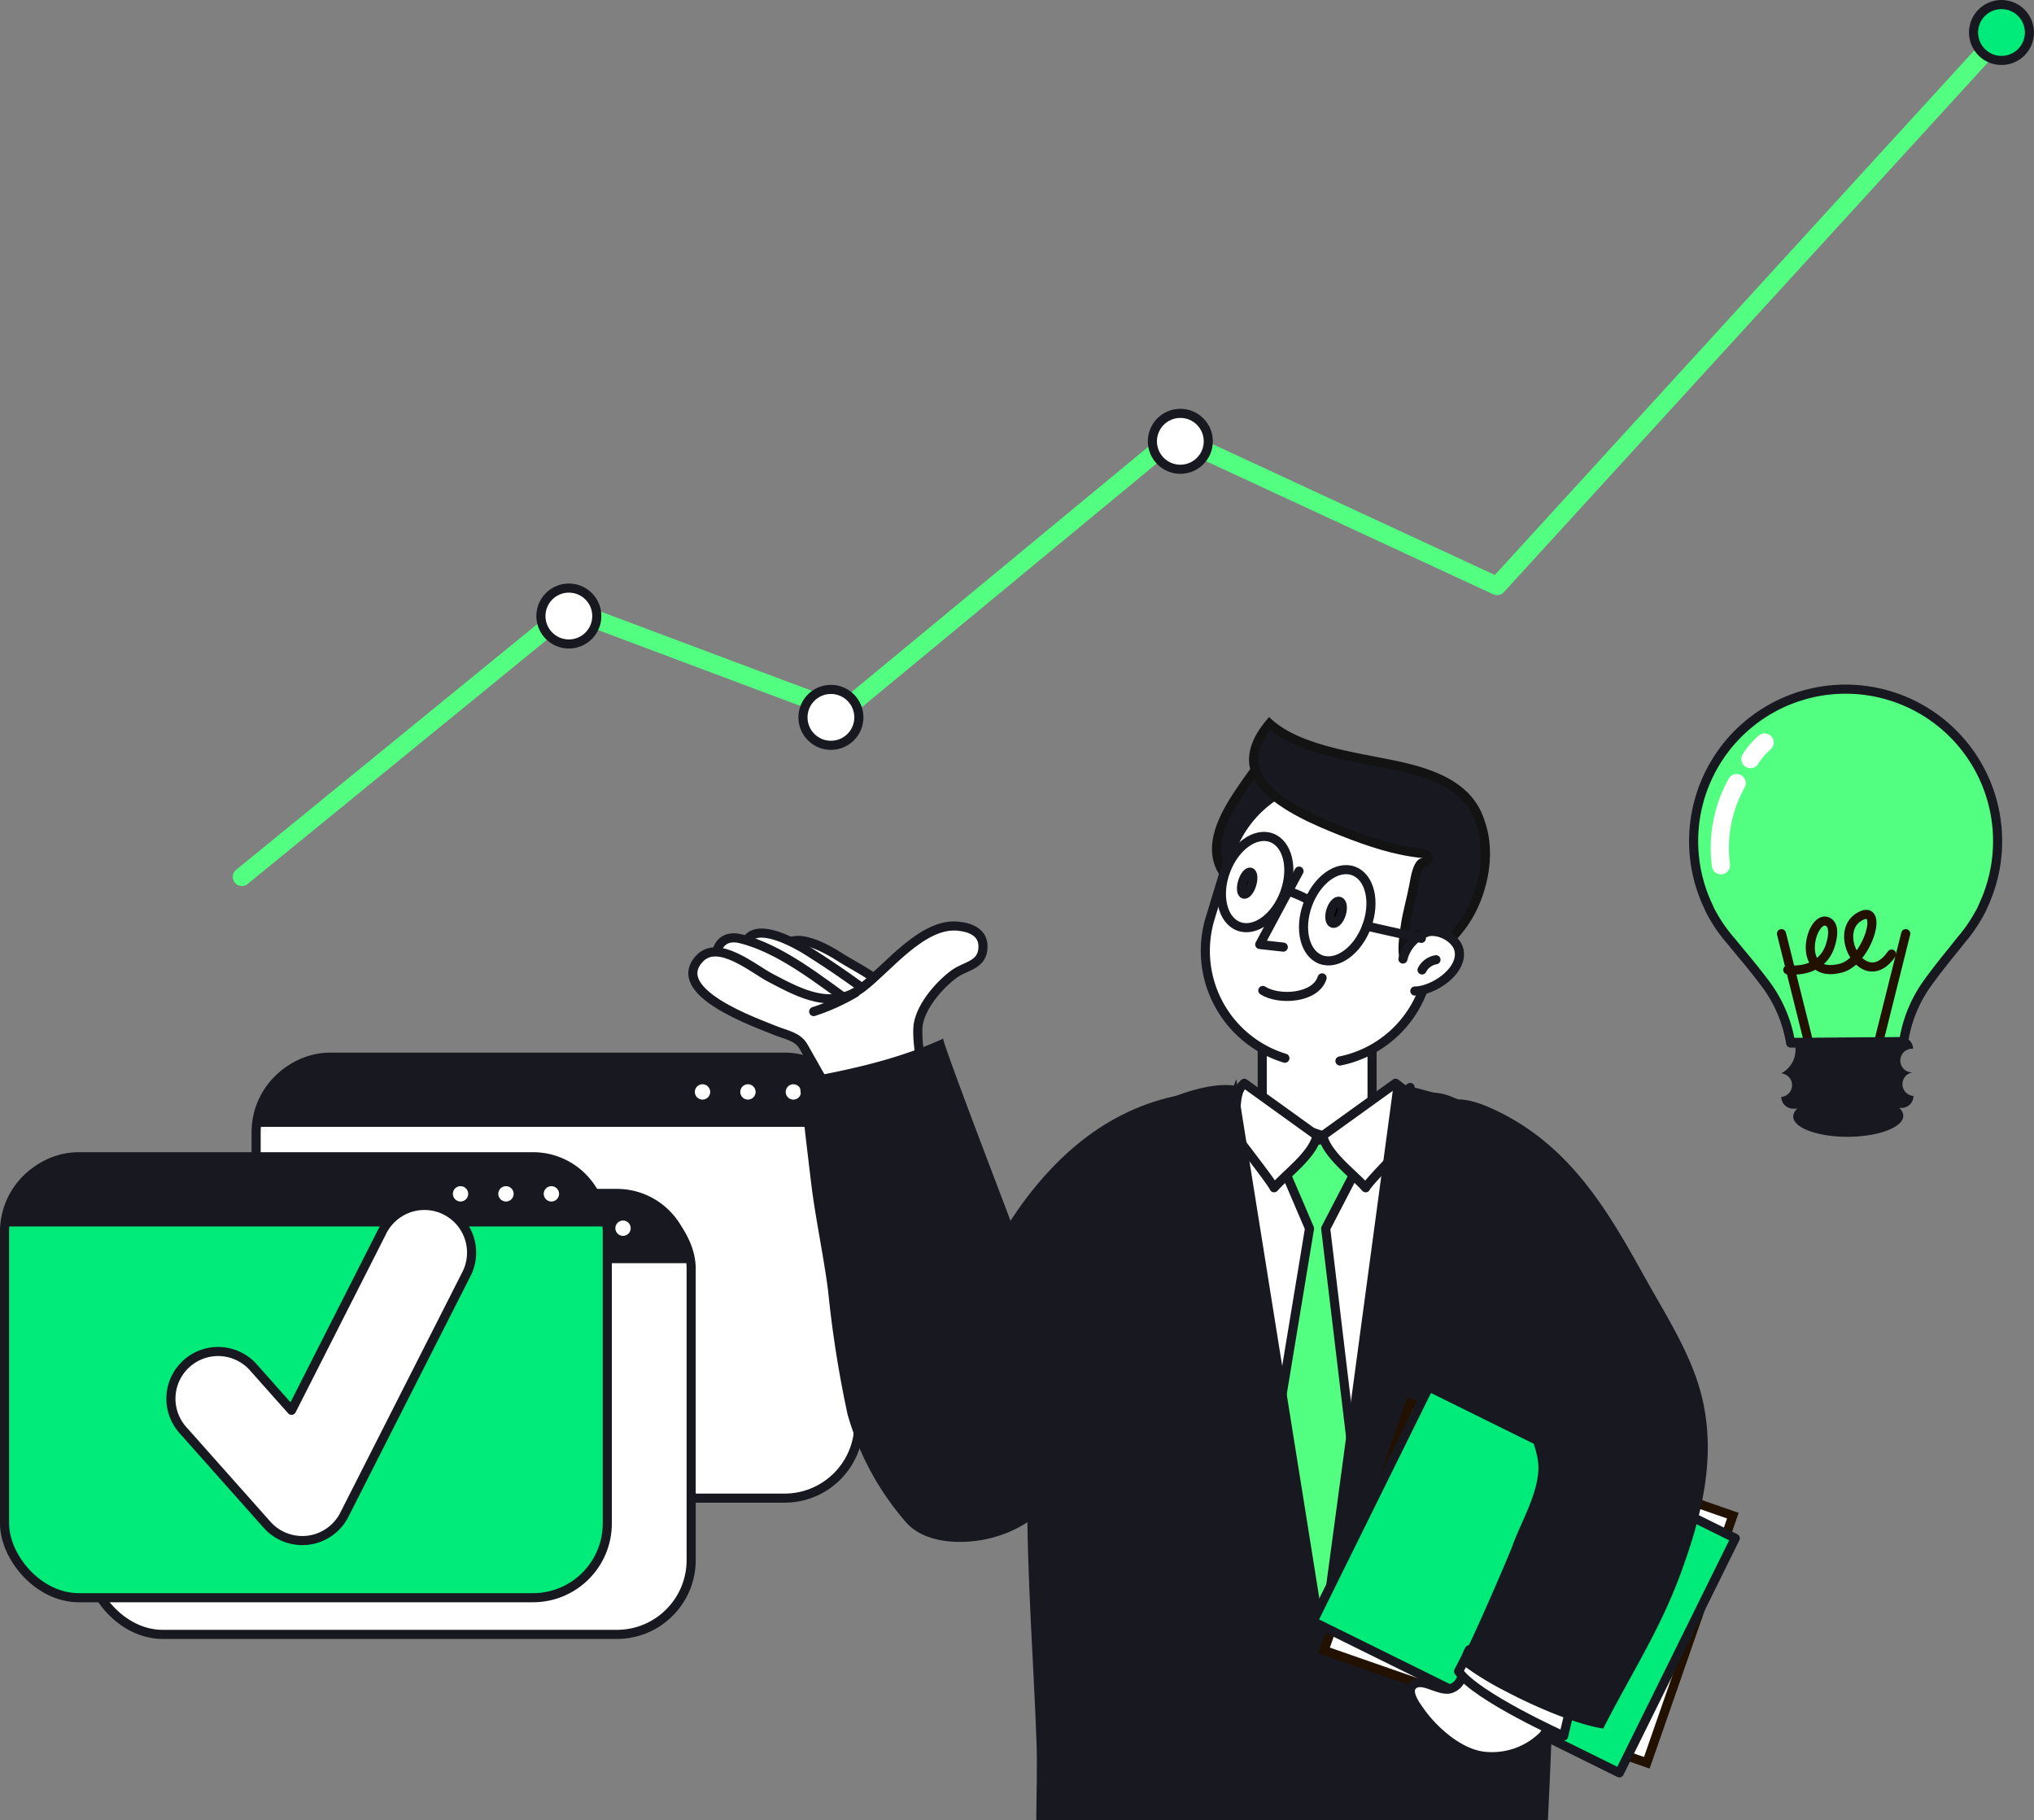 <svg xmlns="http://www.w3.org/2000/svg" width="223.394" height="199.924" viewBox="0 0 223.394 199.924">
  <rect x="0" y="0" width="223.394" height="199.924" fill="#808080" stroke="none"/>
  <g id="img-checker" transform="translate(-1120.17 -599.719)">
    <g id="그룹_6219" data-name="그룹 6219" transform="translate(-150.054 86.999)">
      <g id="그룹_6212" data-name="그룹 6212">
        <rect id="사각형_2275" data-name="사각형 2275" width="66.2" height="48.355" rx="8.159" transform="translate(1298.355 628.906)" fill="#fff" stroke="#171820" stroke-linecap="round" stroke-linejoin="round" stroke-width="1"/>
        <path id="패스_6849" data-name="패스 6849" d="M1298.355,636.489a8.159,8.159,0,0,1,8.159-8.159H1356.4a8.159,8.159,0,0,1,8.16,8.159" fill="#171820"/>
      </g>
      <g id="그룹_6213" data-name="그룹 6213">
        <rect id="사각형_2276" data-name="사각형 2276" width="66.2" height="48.355" rx="8.159" transform="translate(1279.934 643.873)" fill="#fff" stroke="#171820" stroke-linecap="round" stroke-linejoin="round" stroke-width="1"/>
        <path id="패스_6850" data-name="패스 6850" d="M1279.934,651.456a8.159,8.159,0,0,1,8.159-8.159h49.881a8.159,8.159,0,0,1,8.16,8.159" fill="#171820"/>
      </g>
      <g id="그룹_6214" data-name="그룹 6214">
        <circle id="타원_361" data-name="타원 361" cx="1.343" cy="1.343" r="1.343" transform="translate(1346.038 631.305)" fill="#fff" stroke="#171820" stroke-linecap="round" stroke-linejoin="round" stroke-width="1"/>
        <circle id="타원_362" data-name="타원 362" cx="1.343" cy="1.343" r="1.343" transform="translate(1351.027 631.305)" fill="#fff" stroke="#171820" stroke-linecap="round" stroke-linejoin="round" stroke-width="1"/>
        <circle id="타원_363" data-name="타원 363" cx="1.343" cy="1.343" r="1.343" transform="translate(1356.016 631.305)" fill="#fff" stroke="#171820" stroke-linecap="round" stroke-linejoin="round" stroke-width="1"/>
      </g>
      <g id="그룹_6215" data-name="그룹 6215">
        <circle id="타원_364" data-name="타원 364" cx="1.343" cy="1.343" r="1.343" transform="translate(1327.33 646.272)" fill="#fff" stroke="#171820" stroke-linecap="round" stroke-linejoin="round" stroke-width="1"/>
        <circle id="타원_365" data-name="타원 365" cx="1.343" cy="1.343" r="1.343" transform="translate(1332.318 646.272)" fill="#fff" stroke="#171820" stroke-linecap="round" stroke-linejoin="round" stroke-width="1"/>
        <circle id="타원_366" data-name="타원 366" cx="1.343" cy="1.343" r="1.343" transform="translate(1337.307 646.272)" fill="#fff" stroke="#171820" stroke-linecap="round" stroke-linejoin="round" stroke-width="1"/>
      </g>
      <g id="그룹_6218" data-name="그룹 6218">
        <g id="그룹_6216" data-name="그룹 6216">
          <rect id="사각형_2277" data-name="사각형 2277" width="66.2" height="48.355" rx="8.159" transform="translate(1270.723 639.843)" fill="#00eb79" stroke="#171820" stroke-linecap="round" stroke-linejoin="round" stroke-width="1"/>
          <path id="패스_6851" data-name="패스 6851" d="M1270.723,647.426a8.159,8.159,0,0,1,8.159-8.159h49.882a8.159,8.159,0,0,1,8.159,8.159" fill="#171820"/>
        </g>
        <path id="패스_6852" data-name="패스 6852" d="M1303.424,681.921a5.183,5.183,0,0,1-3.872-1.738l-9.21-10.362a5.181,5.181,0,1,1,7.744-6.884l4.158,4.678,9.992-19.7a5.181,5.181,0,0,1,9.241,4.687l-13.432,26.48a5.18,5.18,0,0,1-3.956,2.8A5.322,5.322,0,0,1,1303.424,681.921Z" fill="#fff" stroke="#171820" stroke-linecap="round" stroke-linejoin="round" stroke-width="1"/>
        <g id="그룹_6217" data-name="그룹 6217">
          <circle id="타원_367" data-name="타원 367" cx="1.343" cy="1.343" r="1.343" transform="translate(1319.462 642.498)" fill="#fff" stroke="#171820" stroke-linecap="round" stroke-linejoin="round" stroke-width="1"/>
          <circle id="타원_368" data-name="타원 368" cx="1.343" cy="1.343" r="1.343" transform="translate(1324.451 642.498)" fill="#fff" stroke="#171820" stroke-linecap="round" stroke-linejoin="round" stroke-width="1"/>
          <circle id="타원_369" data-name="타원 369" cx="1.343" cy="1.343" r="1.343" transform="translate(1329.44 642.498)" fill="#fff" stroke="#171820" stroke-linecap="round" stroke-linejoin="round" stroke-width="1"/>
        </g>
      </g>
    </g>
    <path id="패스_6819" data-name="패스 6819" d="M1146.734,696.031l35.977-29.357,29.932,11.225,36.552-30.22,35.4,16.405,54.972-60.153" fill="none" stroke="#53ff81" stroke-linecap="round" stroke-linejoin="round" stroke-width="2"/>
    <g id="그룹_6223" data-name="그룹 6223" transform="translate(1196.271 678.467)">
      <path id="패스_6820" data-name="패스 6820" d="M1284.962,799.643h-56.189c.005-2.847.125-5.711.024-8.548-.65-18.261-2.952-36.726,2.7-54.557,1.409-4.449,3.609-10.871,7.488-13.77,2.731-2.042,9.157-4.763,12.423-3.6,6.08,2.163,5.9,7.406,13.29,3.239,5.227-2.949,9.091-4.526,13.491.863,8.444,10.34,7.678,30.473,7.691,43.008C1285.889,777.332,1285.5,788.559,1284.962,799.643Z" transform="translate(-1191.057 -678.467)" fill="#171820"/>
      <g id="그룹_6209" data-name="그룹 6209" transform="translate(0 0)">
        <g id="그룹_6205" data-name="그룹 6205" transform="translate(56.275 0)">
          <path id="패스_6821" data-name="패스 6821" d="M1259.483,684.633c-2.211,3.138-5.692,7.676-3.024,11.213a10.234,10.234,0,0,1,3.127-6.281c1.552-1.435,6.061-1.405,5.464-4.125" transform="translate(-1254.258 -678.467)" fill="#171820" stroke="#131313" stroke-linecap="round" stroke-linejoin="round" stroke-width="1"/>
          <rect id="사각형_2272" data-name="사각형 2272" width="12.062" height="19.074" transform="translate(6.255 29.038)" fill="#fff" stroke="#171820" stroke-linecap="round" stroke-linejoin="round" stroke-width="1"/>
          <path id="패스_6822" data-name="패스 6822" d="M1248.349,715.944a12.331,12.331,0,0,1-8.2-15.4l2.045-6.708a12.341,12.341,0,0,1,15.405-8.2h0a12.342,12.342,0,0,1,8.206,15.405l-2.046,6.708a12.342,12.342,0,0,1-9.363,8.5" transform="translate(-1239.605 -678.467)" fill="#fff" stroke="#171820" stroke-linecap="round" stroke-linejoin="round" stroke-width="1"/>
          <path id="패스_6823" data-name="패스 6823" d="M1262.244,696.873c-.2.666-.592,1.138-.871,1.053s-.338-.694-.135-1.36.593-1.139.871-1.054S1262.448,696.206,1262.244,696.873Z" transform="translate(-1257.141 -678.467)" stroke="#171820" stroke-linecap="round" stroke-linejoin="round" stroke-width="1"/>
          <path id="패스_6824" data-name="패스 6824" d="M1252.558,700.095c-.2.667-.629,1.128-.949,1.03s-.418-.718-.214-1.385.628-1.128.951-1.03S1252.761,699.428,1252.558,700.095Z" transform="translate(-1237.611 -678.467)" stroke="#171820" stroke-linecap="round" stroke-linejoin="round" stroke-width="1"/>
          <path id="패스_6825" data-name="패스 6825" d="M1260.022,707.12c-.726,2.287-4.8,2.5-6.511,1.382" transform="translate(-1247.192 -678.467)" fill="none" stroke="#171820" stroke-linecap="round" stroke-linejoin="round" stroke-width="1"/>
          <g id="패스_6826" data-name="패스 6826" transform="translate(-1230.266 -678.467)" fill="#171820" stroke-linecap="round" stroke-linejoin="round">
            <path d="M 1251.997 704.286 C 1251.938 703.454 1252.106 702.298 1252.207 701.598 L 1252.237 701.391 C 1252.355 700.565 1252.559 699.697 1252.756 698.857 C 1252.904 698.229 1253.057 697.581 1253.175 696.944 C 1253.186 696.887 1253.198 696.819 1253.211 696.742 C 1253.279 696.353 1253.393 695.7 1253.594 695.178 C 1253.769 694.726 1253.971 694.467 1254.149 694.467 C 1254.157 694.467 1254.165 694.467 1254.174 694.468 L 1254.265 693.472 C 1251.071 693.176 1248.082 692.127 1245.328 691.037 C 1243.339 690.249 1241.057 689.284 1239.204 688.095 C 1237.168 686.79 1236.013 685.462 1235.673 684.036 C 1235.323 682.571 1235.875 680.942 1237.313 679.19 C 1240.099 681.641 1244.746 682.533 1248.869 683.324 C 1250.121 683.564 1251.303 683.791 1252.337 684.046 C 1255.399 684.803 1259.077 686.128 1260.356 689.689 C 1260.447 689.94 1260.535 690.208 1260.619 690.484 C 1261.394 693.031 1261.074 696.271 1259.764 699.152 C 1258.978 700.874 1258.028 702.058 1256.784 703.302 C 1256.459 703.064 1256.048 702.872 1255.845 702.778 C 1255.509 702.622 1254.669 702.258 1254.137 702.258 C 1254.019 702.258 1253.916 702.275 1253.823 702.31 C 1253.083 702.588 1252.7 703.201 1252.362 703.742 C 1252.238 703.941 1252.122 704.128 1251.997 704.286 Z" stroke="none"/>
            <path d="M 1237.388 679.903 C 1236.286 681.373 1235.873 682.721 1236.159 683.92 C 1236.843 686.788 1241.271 688.892 1245.511 690.572 C 1248.231 691.648 1251.18 692.684 1254.311 692.974 C 1254.86 693.025 1255.265 693.511 1255.214 694.061 C 1255.168 694.567 1254.753 694.95 1254.259 694.969 C 1254.201 695.046 1254.09 695.23 1253.969 695.626 C 1253.84 696.048 1253.758 696.517 1253.704 696.828 C 1253.69 696.907 1253.678 696.977 1253.667 697.036 C 1253.546 697.684 1253.392 698.338 1253.243 698.972 C 1253.039 699.839 1252.846 700.658 1252.732 701.462 L 1252.702 701.669 C 1252.668 701.9 1252.621 702.225 1252.579 702.582 C 1252.851 702.283 1253.191 702.013 1253.647 701.842 C 1253.797 701.785 1253.958 701.758 1254.137 701.758 C 1254.746 701.758 1255.601 702.113 1256.056 702.325 C 1256.315 702.445 1256.531 702.558 1256.711 702.663 C 1257.779 701.559 1258.613 700.468 1259.308 698.945 C 1260.57 696.172 1260.881 693.063 1260.141 690.63 C 1260.059 690.361 1259.973 690.102 1259.885 689.858 C 1259.364 688.406 1258.397 687.258 1256.929 686.347 C 1255.74 685.609 1254.243 685.032 1252.217 684.532 C 1251.196 684.28 1250.02 684.054 1248.775 683.815 C 1244.779 683.049 1240.299 682.189 1237.388 679.903 M 1237.273 678.467 C 1240.676 681.881 1247.929 682.443 1252.457 683.561 C 1255.937 684.421 1259.519 685.878 1260.827 689.52 C 1260.925 689.792 1261.015 690.066 1261.098 690.339 C 1261.98 693.239 1261.46 696.631 1260.219 699.359 C 1259.34 701.285 1258.244 702.592 1256.738 704.049 C 1257.013 703.783 1254.499 702.59 1253.999 702.778 C 1252.864 703.205 1252.736 704.735 1251.678 705.169 C 1251.283 704.265 1251.596 702.347 1251.742 701.321 C 1251.952 699.852 1252.409 698.331 1252.684 696.853 C 1252.812 696.165 1253.102 693.967 1254.149 693.967 C 1254.172 693.967 1254.195 693.968 1254.219 693.97 C 1251.065 693.678 1248.073 692.661 1245.144 691.502 C 1239.121 689.116 1231.142 685.383 1237.273 678.467 Z" stroke="none" fill="#131313"/>
          </g>
          <g id="그룹_6204" data-name="그룹 6204" transform="translate(21.709 23.554)">
            <path id="패스_6827" data-name="패스 6827" d="M1238.428,705.048a4.164,4.164,0,0,1,2.812-3c1.331-.226,3.208.792,3.377,2.217.264,2.231-2.924,4.29-4.881,4.3" transform="translate(-1238.428 -702.021)" fill="#fff" stroke="#171820" stroke-linecap="round" stroke-linejoin="round" stroke-width="1"/>
            <path id="패스_6828" data-name="패스 6828" d="M1242.533,705.129a2.106,2.106,0,0,0-1.529,1.117" transform="translate(-1238.905 -702.021)" fill="none" stroke="#171820" stroke-linecap="round" stroke-linejoin="round" stroke-width="1"/>
          </g>
        </g>
        <path id="패스_6829" data-name="패스 6829" d="M1255.28,777.034" transform="translate(-1187.944 -678.467)" fill="none" stroke="#231100" stroke-linecap="round" stroke-miterlimit="10" stroke-width="1"/>
        <path id="패스_6830" data-name="패스 6830" d="M1243.843,721.129s11.444,64.72,12.356,66.11,7.375-68.083,7.375-68.083-5.13,5.13-6.314,4.736-3.284.558-3.284.558Z" transform="translate(-1184.801 -678.467)" fill="#fff" stroke="#171820" stroke-linecap="round" stroke-linejoin="round" stroke-width="1"/>
        <path id="패스_6831" data-name="패스 6831" d="M1260.515,726.654l-4.144,7.991,4.144,34.629-5.624,18.942-5.919-19.534,5.623-34.037-3.552-8.287,3.785-1.316,3.91-.558Z" transform="translate(-1186.872 -678.467)" fill="#53ff81" stroke="#171820" stroke-linecap="round" stroke-linejoin="round" stroke-width="1"/>
        <g id="그룹_6206" data-name="그룹 6206" transform="translate(59.111 40.228)">
          <path id="패스_6832" data-name="패스 6832" d="M1255.51,718.695c-1.338,1.17-.532,3.47-1.442,4.942-.114.184,4.362,5.715,4.719,6.536,1.415-1.595,4.264-3.62,4.717-5.723Z" transform="translate(-1254.066 -718.695)" fill="#fff" stroke="#171820" stroke-linecap="round" stroke-linejoin="round" stroke-width="1"/>
          <path id="패스_6833" data-name="패스 6833" d="M1249.63,718.695a18.635,18.635,0,0,1,3.81,3.758c.113.184-6.73,6.9-7.088,7.72-1.415-1.595-4.263-3.62-4.716-5.723Z" transform="translate(-1231.572 -718.695)" fill="#fff" stroke="#171820" stroke-linecap="round" stroke-linejoin="round" stroke-width="1"/>
        </g>
        <path id="패스_6834" data-name="패스 6834" d="M1260.22,718.564l-7.892,58.6-9.421-58.925-7.351,19.067,5.525,52.092,22.888,5.919s6.314-11.05,6.314-12.234l-.986-53.176-2.071-9.471Z" transform="translate(-1183.223 -678.467)" fill="#171820"/>
        <g id="그룹_6208" data-name="그룹 6208" transform="translate(0 22.951)">
          <g id="그룹_6207" data-name="그룹 6207" transform="translate(0)">
            <path id="패스_6835" data-name="패스 6835" d="M1300.466,704.87c1.76,2.086,3.746,5.7,6.057,7.108,1.543.939,6.124.609,6.425-1.765.276-2.175-4.248-4.241-5.792-5.246C1305.643,703.981,1300.914,701.15,1300.466,704.87Z" transform="translate(-1290.81 -701.418)" fill="#fff" stroke="#171820" stroke-linecap="round" stroke-linejoin="round" stroke-width="1"/>
            <path id="패스_6836" data-name="패스 6836" d="M1317.029,710.932a102.665,102.665,0,0,0-9.861-6.973c-1.554-.919-6.4-3.545-6.688.19l6.239,6.783,8.14,4.07" transform="translate(-1294.893 -701.418)" fill="#fff" stroke="#171820" stroke-linecap="round" stroke-linejoin="round" stroke-width="1"/>
            <path id="패스_6837" data-name="패스 6837" d="M1320.054,710.056c-3.65-2.6-8.016-6.157-12.429-7.236-2.93-.716-3.392,2.722-1.664,4.539,1.85,1.943,5.557,3.031,7.957,4.265l6.1,1.429" transform="translate(-1302.393 -701.418)" fill="#fff" stroke="#171820" stroke-linecap="round" stroke-linejoin="round" stroke-width="1"/>
            <path id="패스_6838" data-name="패스 6838" d="M1316.442,721.524c-.006-2.955-1.09-6.024-.99-8.843.077-2.2,2.345-4.815,4.057-6.035,1.184-.844,3.04-.915,3.1-2.867.055-1.622-1.312-2.2-2.764-2.341-3.889-.372-7.69,4.6-10.446,6.707-3.359,2.6-6.856.688-10.1-1.013-1.956-1.025-5.786-4.315-7.826-2.128-3.438,3.686,6.24,7.041,8.345,7.909,1.086.447,2.439.634,3.07,1.743l4.613,8.14" transform="translate(-1290.747 -701.418)" fill="#fff" stroke="#171820" stroke-linecap="round" stroke-linejoin="round" stroke-width="1"/>
            <path id="패스_6839" data-name="패스 6839" d="M1309.351,708.748a22.682,22.682,0,0,1-4.587,2.072" transform="translate(-1291.499 -701.418)" fill="none" stroke="#171820" stroke-linecap="round" stroke-linejoin="round" stroke-width="1"/>
          </g>
          <path id="패스_6840" data-name="패스 6840" d="M1297.562,713.79c-5.092,2.331-10.331,3.431-15.785,4.433-.1.017,1.261,11.413,1.4,12.411.5,3.632,1.267,7.23,1.738,10.866a121.62,121.62,0,0,0,2.14,13.576,30.777,30.777,0,0,0,6.378,11.79c1.983,2.316,5.807,2.477,8.566,1.954,3.1-.589,6.682-2.424,7.906-5.524a20.026,20.026,0,0,0,.789-9.5c-.745-6.63-3.136-12.957-5.434-19.174C1304.692,733.084,1297.323,713.9,1297.562,713.79Z" transform="translate(-1270.064 -701.418)" fill="#171820"/>
        </g>
        <path id="패스_6841" data-name="패스 6841" d="M1297.033,719.551c-17.654,0-27.169,17.324-31.52,33.147-.824,3-2.146,6.678.065,9.024,4.149,4.4,15.9,1.276,15.472-5.47" transform="translate(-1238.781 -678.467)" fill="#171820"/>
      </g>
      <g id="그룹_6211" data-name="그룹 6211" transform="translate(68.105 73.575)">
        <g id="그룹_6210" data-name="그룹 6210" transform="translate(0 0)">
          <rect id="사각형_2273" data-name="사각형 2273" width="37.532" height="28.74" transform="translate(36.663 41.286) rotate(-160.803)" fill="#fff" stroke="#231100" stroke-miterlimit="10" stroke-width="1"/>
          <rect id="사각형_2274" data-name="사각형 2274" width="37.531" height="28.74" transform="translate(33.648 42.392) rotate(-153.707)" fill="#00eb79" stroke="#171820" stroke-linecap="round" stroke-linejoin="round" stroke-width="1"/>
        </g>
      </g>
      <path id="패스_6842" data-name="패스 6842" d="M1234.146,780.916c-.859,1.334-.217,3.547-1.987,4.246-1.193.471-3.03-1.178-4.1-.457-1.033.7.228,2.354.643,2.944,1.557,2.216,4.5,4.824,7.32,4.985a7.951,7.951,0,0,0,6.183-2.245c1.318-1.529,1.137-3.449,1.608-5.329" transform="translate(-1148.862 -678.467)" fill="#fff" stroke="#171820" stroke-linecap="round" stroke-linejoin="round" stroke-width="1"/>
      <path id="패스_6843" data-name="패스 6843" d="M1238.515,787.427l-.7,2.96s-9.612-4.341-11.535-7.1l1.223-2.368" transform="translate(-1142.182 -678.467)" fill="#fff" stroke="#171820" stroke-linecap="round" stroke-linejoin="round" stroke-width="1"/>
      <path id="패스_6844" data-name="패스 6844" d="M1220.3,785.4c3.652,1.934,8.069,3.74,10.869,4.169,2.968-5.84,6.172-10.719,8.448-16.876,2.367-6.4,4.14-13.234,2.219-20.195-1.19-4.313-3.786-8.341-6.032-12.372-4.008-7.192-8.276-14.92-17.19-18.8-8.662-3.768-7.767,5.8-6.977,10.29.863,4.915,3,9.62,5.365,14.241,2.2,4.3,6.036,9.433,6.947,13.982.626,3.124-1.79,6.888-2.772,9.723-.283.821-5.515,12.982-5.8,12.751A32.55,32.55,0,0,0,1220.3,785.4Z" transform="translate(-1131.189 -678.467)" fill="#171820"/>
      <path id="패스_6845" data-name="패스 6845" d="M1248.605,699.051c-.989,2.688-.339,5.4,1.451,6.059s4.043-.987,5.032-3.675.339-5.4-1.452-6.059S1249.593,696.363,1248.605,699.051Z" transform="translate(-1181.078 -678.467)" fill="none" stroke="#171820" stroke-linecap="round" stroke-linejoin="round" stroke-width="1"/>
      <path id="패스_6846" data-name="패스 6846" d="M1257.624,695.405c-.989,2.688-.338,5.4,1.452,6.059s4.043-.987,5.031-3.674.339-5.4-1.451-6.06S1258.612,692.717,1257.624,695.405Z" transform="translate(-1199.116 -678.467)" fill="none" stroke="#171820" stroke-linecap="round" stroke-linejoin="round" stroke-width="1"/>
      <path id="패스_6847" data-name="패스 6847" d="M1257.483,698.464a14.744,14.744,0,0,0-2.3-.959" transform="translate(-1190.048 -678.467)" fill="none" stroke="#171820" stroke-linecap="round" stroke-linejoin="round" stroke-width="1"/>
      <line id="선_968" data-name="선 968" x1="5.997" y1="1.343" transform="translate(74.01 22.969)" fill="none" stroke="#171820" stroke-linecap="round" stroke-linejoin="round" stroke-width="1"/>
      <path id="패스_6848" data-name="패스 6848" d="M1260.361,695.394l-4.317,8.059,2.59.288" transform="translate(-1193.79 -678.467)" fill="none" stroke="#171820" stroke-linecap="round" stroke-linejoin="round" stroke-width="1"/>
    </g>
    <circle id="타원_370" data-name="타원 370" cx="3.07" cy="3.07" r="3.07" transform="translate(1179.578 664.309)" fill="#fff" stroke="#171820" stroke-linecap="round" stroke-linejoin="round" stroke-width="1"/>
    <circle id="타원_371" data-name="타원 371" cx="3.07" cy="3.07" r="3.07" transform="translate(1208.36 675.438)" fill="#fff" stroke="#171820" stroke-linecap="round" stroke-linejoin="round" stroke-width="1"/>
    <circle id="타원_372" data-name="타원 372" cx="3.07" cy="3.07" r="3.07" transform="translate(1246.737 645.12)" fill="#fff" stroke="#171820" stroke-linecap="round" stroke-linejoin="round" stroke-width="1"/>
    <circle id="타원_373" data-name="타원 373" cx="3.07" cy="3.07" r="3.07" transform="translate(1336.923 600.219)" fill="#00eb79" stroke="#171820" stroke-linecap="round" stroke-linejoin="round" stroke-width="1"/>
    <g id="그룹_6221" data-name="그룹 6221" transform="translate(141.82 -23.969)">
      <path id="패스_6853" data-name="패스 6853" d="M1195.772,723.986a.11.11,0,0,0,.012-.021c.008-.013.013-.027.021-.041a7.76,7.76,0,0,0,.429-.907,16.693,16.693,0,1,0-30.254.225,7.573,7.573,0,0,0,.442.9c.007.014.014.028.021.041s.008.016.012.021c.016.028.032.051.049.078a16.622,16.622,0,0,0,2.02,2.83c1.037,1.289,2.193,2.588,3.654,4.534a14.783,14.783,0,0,1,2.839,6.6l6.2-.046,6.2-.046a14.8,14.8,0,0,1,2.741-6.641c1.431-1.968,2.568-3.285,3.586-4.588a16.624,16.624,0,0,0,1.978-2.86C1195.741,724.037,1195.756,724.013,1195.772,723.986Z" fill="#53ff81" stroke="#171820" stroke-linecap="round" stroke-linejoin="round" stroke-width="1"/>
      <line id="선_969" data-name="선 969" x2="3.282" y2="13.129" transform="translate(1174.011 726.232)" fill="none" stroke="#231100" stroke-linecap="round" stroke-miterlimit="10" stroke-width="1"/>
      <line id="선_970" data-name="선 970" x1="3.282" y2="13.129" transform="translate(1184.375 726.232)" fill="none" stroke="#231100" stroke-linecap="round" stroke-miterlimit="10" stroke-width="1"/>
      <path id="패스_6854" data-name="패스 6854" d="M1179.415,741.465c1.88.177,3.718-.439,4.51-2.246.343-.782.844-2.732-.231-3.077-1.818-.583-3.516,6.439,1.552,5.14,2.942-.754,4.818-7.2,2.077-5.676-3.193,1.774.546,8.423,3.493,4.131" transform="translate(-4.713 -11.26)" fill="none" stroke="#231100" stroke-linecap="round" stroke-miterlimit="10" stroke-width="1"/>
      <path id="패스_6855" data-name="패스 6855" d="M1170.392,714.391a14.649,14.649,0,0,0-1.726,9.018" transform="translate(-1.306 -4.691)" fill="none" stroke="#fff" stroke-linecap="round" stroke-miterlimit="10" stroke-width="2"/>
      <path id="패스_6856" data-name="패스 6856" d="M1179.289,704.887" transform="translate(-4.673 -1.715)" fill="none" stroke="#fff" stroke-linecap="round" stroke-miterlimit="10" stroke-width="1"/>
      <path id="패스_6857" data-name="패스 6857" d="M1173.443,709.718A8.268,8.268,0,0,1,1175,707.9" transform="translate(-2.843 -2.66)" fill="none" stroke="#fff" stroke-linecap="round" stroke-miterlimit="10" stroke-width="2"/>
      <g id="그룹_6220" data-name="그룹 6220" transform="translate(1173.949 737.588)">
        <path id="패스_6858" data-name="패스 6858" d="M1192.868,761.457a1.3,1.3,0,0,1-.02-2.591,1.3,1.3,0,1,1-.018-2.591,1.3,1.3,0,0,0-1.305-1.287l-11.919.089a2.9,2.9,0,0,1-1.267,3.9,1.3,1.3,0,0,1,.019,2.591,1.3,1.3,0,0,0,1.305,1.285l.458,0a1.193,1.193,0,0,0-.451.866c.008,1.253,2.724,2.248,6.062,2.224s6.038-1.061,6.029-2.312a1.192,1.192,0,0,0-.463-.86l.284,0A1.3,1.3,0,0,0,1192.868,761.457Z" transform="translate(-1178.319 -754.988)" fill="#171820"/>
      </g>
    </g>
  </g>
</svg>
